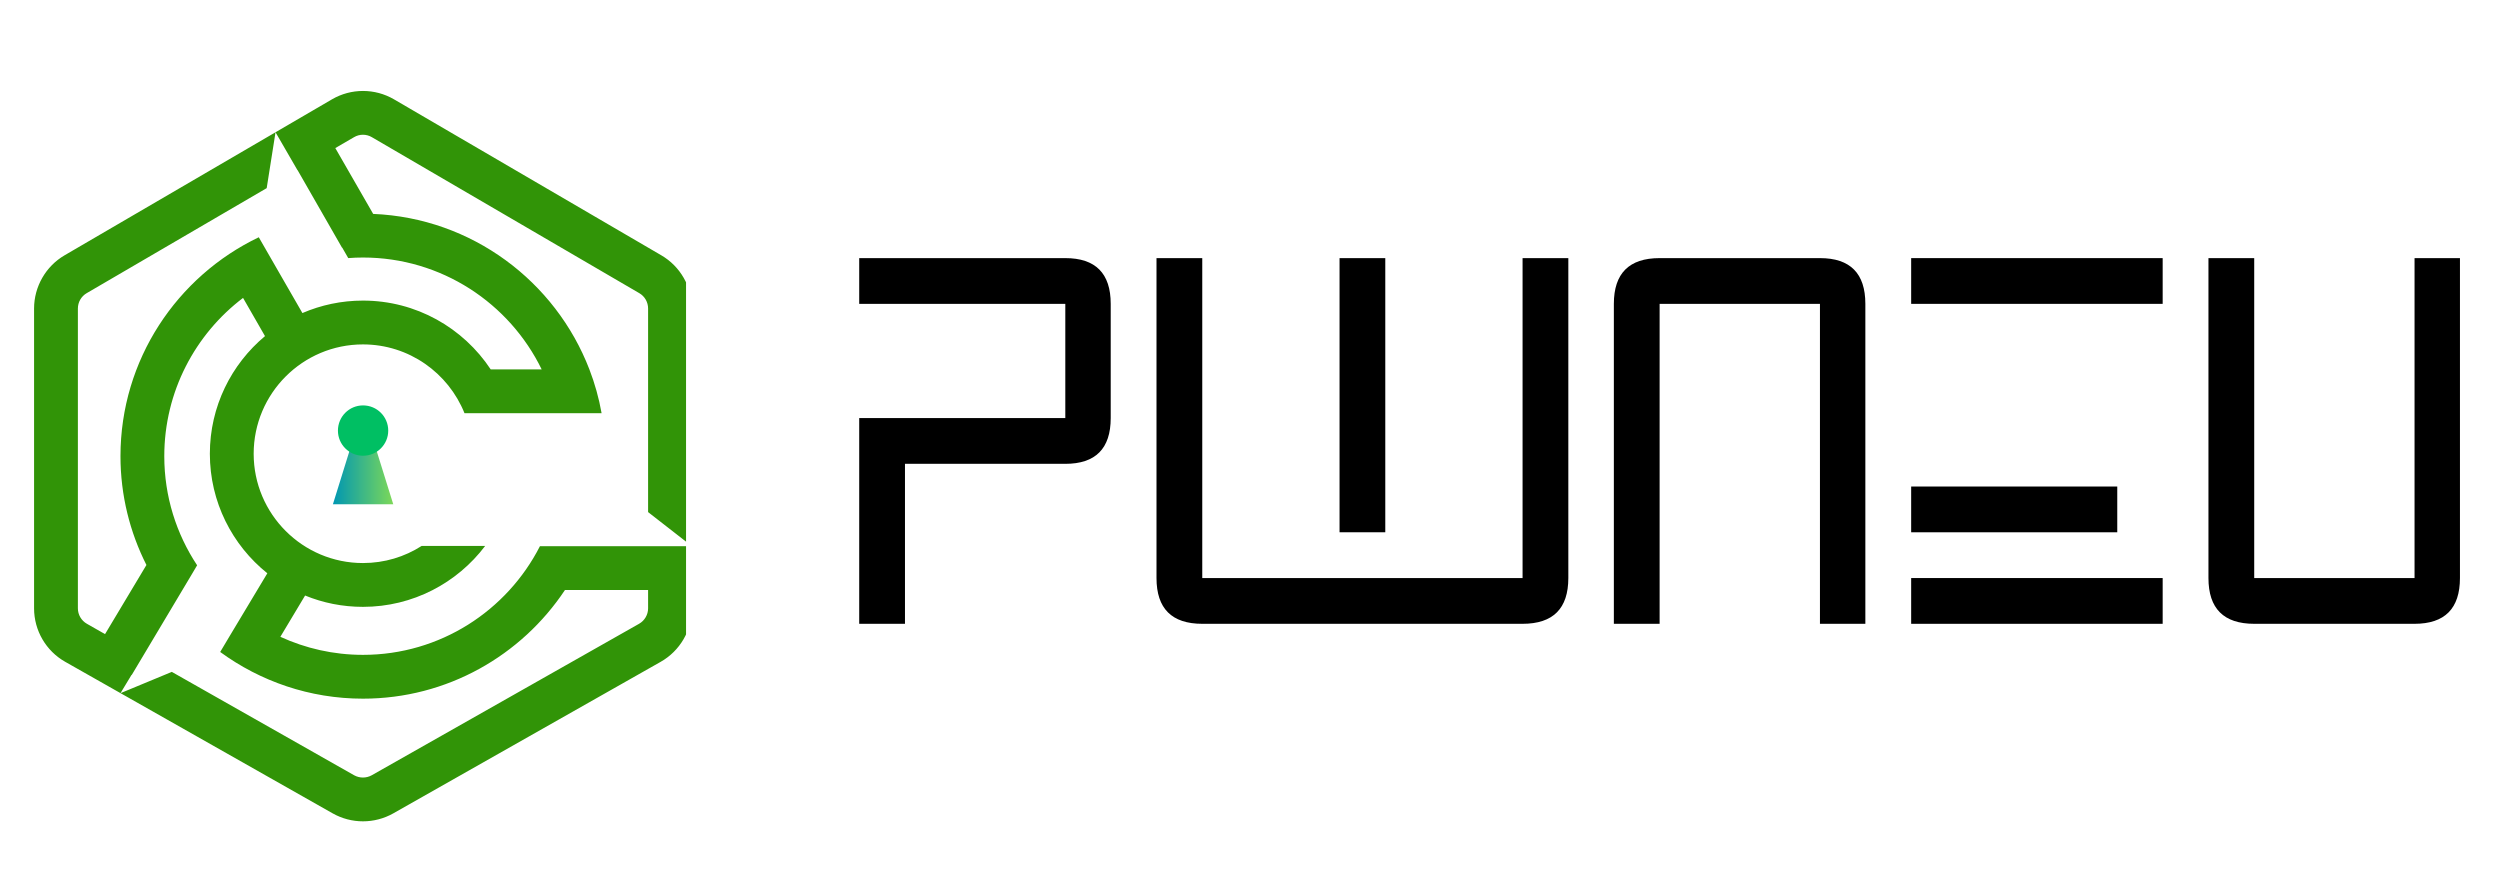 <svg xmlns="http://www.w3.org/2000/svg" xmlns:xlink="http://www.w3.org/1999/xlink" width="140" zoomAndPan="magnify" viewBox="0 0 104.88 37.5" height="50" preserveAspectRatio="xMidYMid meet" version="1.0"><defs><g/><clipPath id="e81b7b7b1f"><path d="M 13.922 17.105 L 16.457 17.105 L 16.457 21.18 L 13.922 21.18 Z M 13.922 17.105 " clip-rule="nonzero"/></clipPath><clipPath id="af3171e6c4"><path d="M 15.188 17.105 L 16.457 21.18 L 13.922 21.18 Z M 15.188 17.105 " clip-rule="nonzero"/></clipPath><linearGradient x1="-0" gradientTransform="matrix(0.01, 0, 0, 0.01, 13.92, 17.104)" y1="205.568" x2="256" gradientUnits="userSpaceOnUse" y2="205.568" id="7bd50fae91"><stop stop-opacity="1" stop-color="rgb(0%, 59.2%, 69.8%)" offset="0"/><stop stop-opacity="1" stop-color="rgb(0.192%, 59.3%, 69.659%)" offset="0.008"/><stop stop-opacity="1" stop-color="rgb(0.577%, 59.502%, 69.38%)" offset="0.016"/><stop stop-opacity="1" stop-color="rgb(0.963%, 59.705%, 69.101%)" offset="0.023"/><stop stop-opacity="1" stop-color="rgb(1.349%, 59.908%, 68.822%)" offset="0.031"/><stop stop-opacity="1" stop-color="rgb(1.735%, 60.109%, 68.544%)" offset="0.039"/><stop stop-opacity="1" stop-color="rgb(2.121%, 60.312%, 68.265%)" offset="0.047"/><stop stop-opacity="1" stop-color="rgb(2.507%, 60.513%, 67.986%)" offset="0.055"/><stop stop-opacity="1" stop-color="rgb(2.893%, 60.716%, 67.706%)" offset="0.062"/><stop stop-opacity="1" stop-color="rgb(3.279%, 60.919%, 67.429%)" offset="0.07"/><stop stop-opacity="1" stop-color="rgb(3.665%, 61.121%, 67.149%)" offset="0.078"/><stop stop-opacity="1" stop-color="rgb(4.051%, 61.324%, 66.87%)" offset="0.086"/><stop stop-opacity="1" stop-color="rgb(4.437%, 61.525%, 66.591%)" offset="0.094"/><stop stop-opacity="1" stop-color="rgb(4.823%, 61.728%, 66.312%)" offset="0.102"/><stop stop-opacity="1" stop-color="rgb(5.209%, 61.931%, 66.034%)" offset="0.109"/><stop stop-opacity="1" stop-color="rgb(5.594%, 62.132%, 65.755%)" offset="0.117"/><stop stop-opacity="1" stop-color="rgb(5.98%, 62.335%, 65.475%)" offset="0.125"/><stop stop-opacity="1" stop-color="rgb(6.366%, 62.538%, 65.196%)" offset="0.133"/><stop stop-opacity="1" stop-color="rgb(6.752%, 62.74%, 64.919%)" offset="0.141"/><stop stop-opacity="1" stop-color="rgb(7.138%, 62.943%, 64.639%)" offset="0.148"/><stop stop-opacity="1" stop-color="rgb(7.524%, 63.144%, 64.36%)" offset="0.156"/><stop stop-opacity="1" stop-color="rgb(7.91%, 63.347%, 64.081%)" offset="0.164"/><stop stop-opacity="1" stop-color="rgb(8.296%, 63.55%, 63.802%)" offset="0.172"/><stop stop-opacity="1" stop-color="rgb(8.682%, 63.751%, 63.524%)" offset="0.18"/><stop stop-opacity="1" stop-color="rgb(9.068%, 63.954%, 63.245%)" offset="0.188"/><stop stop-opacity="1" stop-color="rgb(9.454%, 64.156%, 62.965%)" offset="0.195"/><stop stop-opacity="1" stop-color="rgb(9.84%, 64.359%, 62.686%)" offset="0.203"/><stop stop-opacity="1" stop-color="rgb(10.226%, 64.561%, 62.407%)" offset="0.211"/><stop stop-opacity="1" stop-color="rgb(10.612%, 64.763%, 62.129%)" offset="0.219"/><stop stop-opacity="1" stop-color="rgb(10.997%, 64.966%, 61.85%)" offset="0.227"/><stop stop-opacity="1" stop-color="rgb(11.383%, 65.167%, 61.571%)" offset="0.234"/><stop stop-opacity="1" stop-color="rgb(11.769%, 65.37%, 61.292%)" offset="0.242"/><stop stop-opacity="1" stop-color="rgb(12.155%, 65.573%, 61.014%)" offset="0.25"/><stop stop-opacity="1" stop-color="rgb(12.541%, 65.775%, 60.735%)" offset="0.258"/><stop stop-opacity="1" stop-color="rgb(12.927%, 65.977%, 60.455%)" offset="0.266"/><stop stop-opacity="1" stop-color="rgb(13.313%, 66.179%, 60.176%)" offset="0.273"/><stop stop-opacity="1" stop-color="rgb(13.699%, 66.382%, 59.897%)" offset="0.281"/><stop stop-opacity="1" stop-color="rgb(14.085%, 66.585%, 59.619%)" offset="0.289"/><stop stop-opacity="1" stop-color="rgb(14.471%, 66.786%, 59.34%)" offset="0.297"/><stop stop-opacity="1" stop-color="rgb(14.857%, 66.989%, 59.061%)" offset="0.305"/><stop stop-opacity="1" stop-color="rgb(15.244%, 67.192%, 58.781%)" offset="0.312"/><stop stop-opacity="1" stop-color="rgb(15.63%, 67.393%, 58.502%)" offset="0.32"/><stop stop-opacity="1" stop-color="rgb(16.016%, 67.596%, 58.224%)" offset="0.328"/><stop stop-opacity="1" stop-color="rgb(16.4%, 67.798%, 57.945%)" offset="0.336"/><stop stop-opacity="1" stop-color="rgb(16.786%, 68.001%, 57.666%)" offset="0.344"/><stop stop-opacity="1" stop-color="rgb(17.172%, 68.204%, 57.387%)" offset="0.352"/><stop stop-opacity="1" stop-color="rgb(17.558%, 68.405%, 57.109%)" offset="0.359"/><stop stop-opacity="1" stop-color="rgb(17.944%, 68.608%, 56.83%)" offset="0.367"/><stop stop-opacity="1" stop-color="rgb(18.33%, 68.81%, 56.551%)" offset="0.375"/><stop stop-opacity="1" stop-color="rgb(18.716%, 69.012%, 56.271%)" offset="0.383"/><stop stop-opacity="1" stop-color="rgb(19.102%, 69.215%, 55.992%)" offset="0.391"/><stop stop-opacity="1" stop-color="rgb(19.489%, 69.417%, 55.714%)" offset="0.398"/><stop stop-opacity="1" stop-color="rgb(19.875%, 69.62%, 55.435%)" offset="0.406"/><stop stop-opacity="1" stop-color="rgb(20.261%, 69.821%, 55.156%)" offset="0.414"/><stop stop-opacity="1" stop-color="rgb(20.647%, 70.024%, 54.877%)" offset="0.422"/><stop stop-opacity="1" stop-color="rgb(21.033%, 70.227%, 54.599%)" offset="0.43"/><stop stop-opacity="1" stop-color="rgb(21.419%, 70.428%, 54.32%)" offset="0.438"/><stop stop-opacity="1" stop-color="rgb(21.803%, 70.631%, 54.041%)" offset="0.445"/><stop stop-opacity="1" stop-color="rgb(22.189%, 70.833%, 53.761%)" offset="0.453"/><stop stop-opacity="1" stop-color="rgb(22.575%, 71.036%, 53.482%)" offset="0.461"/><stop stop-opacity="1" stop-color="rgb(22.961%, 71.239%, 53.204%)" offset="0.469"/><stop stop-opacity="1" stop-color="rgb(23.347%, 71.44%, 52.925%)" offset="0.477"/><stop stop-opacity="1" stop-color="rgb(23.734%, 71.643%, 52.646%)" offset="0.484"/><stop stop-opacity="1" stop-color="rgb(24.12%, 71.846%, 52.367%)" offset="0.492"/><stop stop-opacity="1" stop-color="rgb(24.506%, 72.047%, 52.087%)" offset="0.5"/><stop stop-opacity="1" stop-color="rgb(24.892%, 72.25%, 51.81%)" offset="0.508"/><stop stop-opacity="1" stop-color="rgb(25.278%, 72.452%, 51.53%)" offset="0.516"/><stop stop-opacity="1" stop-color="rgb(25.664%, 72.655%, 51.251%)" offset="0.523"/><stop stop-opacity="1" stop-color="rgb(26.05%, 72.858%, 50.972%)" offset="0.531"/><stop stop-opacity="1" stop-color="rgb(26.436%, 73.059%, 50.694%)" offset="0.539"/><stop stop-opacity="1" stop-color="rgb(26.822%, 73.262%, 50.415%)" offset="0.547"/><stop stop-opacity="1" stop-color="rgb(27.206%, 73.463%, 50.136%)" offset="0.555"/><stop stop-opacity="1" stop-color="rgb(27.592%, 73.666%, 49.857%)" offset="0.562"/><stop stop-opacity="1" stop-color="rgb(27.979%, 73.869%, 49.577%)" offset="0.57"/><stop stop-opacity="1" stop-color="rgb(28.365%, 74.071%, 49.3%)" offset="0.578"/><stop stop-opacity="1" stop-color="rgb(28.751%, 74.274%, 49.02%)" offset="0.586"/><stop stop-opacity="1" stop-color="rgb(29.137%, 74.475%, 48.741%)" offset="0.594"/><stop stop-opacity="1" stop-color="rgb(29.523%, 74.678%, 48.462%)" offset="0.602"/><stop stop-opacity="1" stop-color="rgb(29.909%, 74.881%, 48.183%)" offset="0.609"/><stop stop-opacity="1" stop-color="rgb(30.295%, 75.082%, 47.905%)" offset="0.617"/><stop stop-opacity="1" stop-color="rgb(30.681%, 75.285%, 47.626%)" offset="0.625"/><stop stop-opacity="1" stop-color="rgb(31.067%, 75.487%, 47.346%)" offset="0.633"/><stop stop-opacity="1" stop-color="rgb(31.453%, 75.69%, 47.067%)" offset="0.641"/><stop stop-opacity="1" stop-color="rgb(31.839%, 75.893%, 46.79%)" offset="0.648"/><stop stop-opacity="1" stop-color="rgb(32.225%, 76.094%, 46.51%)" offset="0.656"/><stop stop-opacity="1" stop-color="rgb(32.61%, 76.297%, 46.231%)" offset="0.664"/><stop stop-opacity="1" stop-color="rgb(32.996%, 76.498%, 45.952%)" offset="0.672"/><stop stop-opacity="1" stop-color="rgb(33.382%, 76.701%, 45.673%)" offset="0.68"/><stop stop-opacity="1" stop-color="rgb(33.768%, 76.904%, 45.395%)" offset="0.688"/><stop stop-opacity="1" stop-color="rgb(34.154%, 77.106%, 45.116%)" offset="0.695"/><stop stop-opacity="1" stop-color="rgb(34.54%, 77.309%, 44.836%)" offset="0.703"/><stop stop-opacity="1" stop-color="rgb(34.926%, 77.512%, 44.557%)" offset="0.711"/><stop stop-opacity="1" stop-color="rgb(35.312%, 77.713%, 44.279%)" offset="0.719"/><stop stop-opacity="1" stop-color="rgb(35.698%, 77.916%, 44%)" offset="0.727"/><stop stop-opacity="1" stop-color="rgb(36.084%, 78.117%, 43.721%)" offset="0.734"/><stop stop-opacity="1" stop-color="rgb(36.47%, 78.32%, 43.442%)" offset="0.742"/><stop stop-opacity="1" stop-color="rgb(36.856%, 78.523%, 43.163%)" offset="0.75"/><stop stop-opacity="1" stop-color="rgb(37.242%, 78.725%, 42.885%)" offset="0.758"/><stop stop-opacity="1" stop-color="rgb(37.628%, 78.928%, 42.606%)" offset="0.766"/><stop stop-opacity="1" stop-color="rgb(38.013%, 79.129%, 42.326%)" offset="0.773"/><stop stop-opacity="1" stop-color="rgb(38.399%, 79.332%, 42.047%)" offset="0.781"/><stop stop-opacity="1" stop-color="rgb(38.785%, 79.535%, 41.768%)" offset="0.789"/><stop stop-opacity="1" stop-color="rgb(39.171%, 79.736%, 41.49%)" offset="0.797"/><stop stop-opacity="1" stop-color="rgb(39.557%, 79.939%, 41.211%)" offset="0.805"/><stop stop-opacity="1" stop-color="rgb(39.943%, 80.141%, 40.932%)" offset="0.812"/><stop stop-opacity="1" stop-color="rgb(40.329%, 80.344%, 40.652%)" offset="0.82"/><stop stop-opacity="1" stop-color="rgb(40.715%, 80.547%, 40.375%)" offset="0.828"/><stop stop-opacity="1" stop-color="rgb(41.101%, 80.748%, 40.096%)" offset="0.836"/><stop stop-opacity="1" stop-color="rgb(41.487%, 80.951%, 39.816%)" offset="0.844"/><stop stop-opacity="1" stop-color="rgb(41.873%, 81.152%, 39.537%)" offset="0.852"/><stop stop-opacity="1" stop-color="rgb(42.259%, 81.355%, 39.258%)" offset="0.859"/><stop stop-opacity="1" stop-color="rgb(42.645%, 81.558%, 38.98%)" offset="0.867"/><stop stop-opacity="1" stop-color="rgb(43.03%, 81.76%, 38.701%)" offset="0.875"/><stop stop-opacity="1" stop-color="rgb(43.416%, 81.963%, 38.422%)" offset="0.883"/><stop stop-opacity="1" stop-color="rgb(43.802%, 82.166%, 38.142%)" offset="0.891"/><stop stop-opacity="1" stop-color="rgb(44.188%, 82.367%, 37.863%)" offset="0.898"/><stop stop-opacity="1" stop-color="rgb(44.574%, 82.57%, 37.585%)" offset="0.906"/><stop stop-opacity="1" stop-color="rgb(44.96%, 82.771%, 37.306%)" offset="0.914"/><stop stop-opacity="1" stop-color="rgb(45.346%, 82.974%, 37.027%)" offset="0.922"/><stop stop-opacity="1" stop-color="rgb(45.732%, 83.177%, 36.748%)" offset="0.93"/><stop stop-opacity="1" stop-color="rgb(46.118%, 83.379%, 36.47%)" offset="0.938"/><stop stop-opacity="1" stop-color="rgb(46.504%, 83.582%, 36.191%)" offset="0.945"/><stop stop-opacity="1" stop-color="rgb(46.89%, 83.783%, 35.912%)" offset="0.953"/><stop stop-opacity="1" stop-color="rgb(47.276%, 83.986%, 35.632%)" offset="0.961"/><stop stop-opacity="1" stop-color="rgb(47.662%, 84.189%, 35.353%)" offset="0.969"/><stop stop-opacity="1" stop-color="rgb(48.048%, 84.39%, 35.075%)" offset="0.977"/><stop stop-opacity="1" stop-color="rgb(48.433%, 84.593%, 34.796%)" offset="0.984"/><stop stop-opacity="1" stop-color="rgb(48.819%, 84.795%, 34.517%)" offset="0.992"/><stop stop-opacity="1" stop-color="rgb(49.205%, 84.998%, 34.238%)" offset="1"/></linearGradient><clipPath id="56a77a0679"><path d="M 1.371 3.699 L 28.754 3.699 L 28.754 34.496 L 1.371 34.496 Z M 1.371 3.699 " clip-rule="nonzero"/></clipPath><clipPath id="7acf7731c9"><path d="M 14.133 17.027 L 16.246 17.027 L 16.246 19.141 L 14.133 19.141 Z M 14.133 17.027 " clip-rule="nonzero"/></clipPath><clipPath id="6939c4e0c8"><path d="M 15.188 17.027 C 14.605 17.027 14.133 17.5 14.133 18.086 C 14.133 18.668 14.605 19.141 15.188 19.141 C 15.773 19.141 16.246 18.668 16.246 18.086 C 16.246 17.5 15.773 17.027 15.188 17.027 Z M 15.188 17.027 " clip-rule="nonzero"/></clipPath></defs><g fill="#000000" fill-opacity="1"><g transform="translate(35.074, 26.2)"><g><path d="M 9.609 -8.641 L 9.609 -13.438 L 0.953 -13.438 L 0.953 -15.359 L 9.609 -15.359 C 10.879 -15.359 11.516 -14.719 11.516 -13.438 L 11.516 -8.641 C 11.516 -7.359 10.879 -6.719 9.609 -6.719 L 2.875 -6.719 L 2.875 0 L 0.953 0 L 0.953 -8.641 Z M 9.609 -8.641 "/></g></g></g><g fill="#000000" fill-opacity="1"><g transform="translate(47.56, 26.2)"><g><path d="M 2.875 0 C 1.594 0 0.953 -0.641 0.953 -1.922 L 0.953 -15.359 L 2.875 -15.359 L 2.875 -1.922 L 16.328 -1.922 L 16.328 -15.359 L 18.25 -15.359 L 18.25 -1.922 C 18.25 -0.641 17.609 0 16.328 0 Z M 8.641 -3.844 L 8.641 -15.359 L 10.562 -15.359 L 10.562 -3.844 Z M 8.641 -3.844 "/></g></g></g><g fill="#000000" fill-opacity="1"><g transform="translate(66.769, 26.2)"><g><path d="M 0.953 -13.438 C 0.953 -14.719 1.594 -15.359 2.875 -15.359 L 9.609 -15.359 C 10.879 -15.359 11.516 -14.719 11.516 -13.438 L 11.516 0 L 9.609 0 L 9.609 -13.438 L 2.875 -13.438 L 2.875 0 L 0.953 0 Z M 0.953 -13.438 "/></g></g></g><g fill="#000000" fill-opacity="1"><g transform="translate(79.256, 26.2)"><g><path d="M 11.516 -15.359 L 11.516 -13.438 L 0.953 -13.438 L 0.953 -15.359 Z M 0.953 0 L 0.953 -1.922 L 11.516 -1.922 L 11.516 0 Z M 0.953 -3.844 L 0.953 -5.766 L 9.609 -5.766 L 9.609 -3.844 Z M 0.953 -3.844 "/></g></g></g><g fill="#000000" fill-opacity="1"><g transform="translate(91.742, 26.2)"><g><path d="M 2.875 0 C 1.594 0 0.953 -0.641 0.953 -1.922 L 0.953 -15.359 L 2.875 -15.359 L 2.875 -1.922 L 9.609 -1.922 L 9.609 -15.359 L 11.516 -15.359 L 11.516 -1.922 C 11.516 -0.641 10.879 0 9.609 0 Z M 2.875 0 "/></g></g></g><g clip-path="url(#e81b7b7b1f)"><g clip-path="url(#af3171e6c4)"><path fill="url(#7bd50fae91)" d="M 13.922 17.105 L 13.922 21.18 L 16.457 21.18 L 16.457 17.105 Z M 13.922 17.105 " fill-rule="nonzero"/></g></g><g clip-path="url(#56a77a0679)"><path fill="#319407" d="M 27.688 27.797 L 16.461 34.16 C 16.066 34.383 15.625 34.496 15.184 34.496 C 14.746 34.496 14.305 34.383 13.91 34.16 L 2.68 27.797 C 1.871 27.34 1.371 26.48 1.371 25.551 L 1.371 12.957 C 1.371 12.039 1.863 11.184 2.652 10.723 L 13.883 4.172 C 14.688 3.703 15.684 3.703 16.488 4.172 L 27.715 10.723 C 28.508 11.184 29 12.039 29 12.957 L 29 22.941 L 27.16 21.508 L 27.16 12.957 C 27.16 12.691 27.02 12.445 26.789 12.312 L 15.559 5.762 C 15.328 5.625 15.039 5.625 14.809 5.762 L 14.023 6.219 L 15.613 8.984 C 19.762 9.156 23.273 11.82 24.695 15.516 C 24.922 16.105 25.094 16.719 25.207 17.355 L 19.449 17.355 C 18.77 15.664 17.117 14.465 15.184 14.465 C 12.652 14.465 10.594 16.523 10.594 19.059 C 10.594 21.59 12.652 23.648 15.184 23.648 C 16.09 23.648 16.934 23.387 17.648 22.93 L 20.316 22.93 C 19.141 24.484 17.277 25.488 15.184 25.488 C 14.324 25.488 13.504 25.32 12.754 25.012 L 11.715 26.746 C 12.77 27.23 13.945 27.504 15.184 27.504 C 18.426 27.504 21.238 25.645 22.617 22.941 L 29 22.941 L 29 25.551 C 29 26.48 28.496 27.34 27.688 27.797 Z M 20.551 15.516 L 22.691 15.516 C 21.336 12.734 18.48 10.816 15.184 10.816 C 14.977 10.816 14.77 10.824 14.566 10.84 L 14.312 10.398 L 14.305 10.402 L 12.438 7.145 L 12.434 7.148 L 11.512 5.555 L 11.141 7.902 L 3.582 12.312 C 3.352 12.445 3.211 12.691 3.211 12.957 L 3.211 25.551 C 3.211 25.816 3.355 26.066 3.59 26.199 L 4.352 26.633 L 6.09 23.73 C 5.395 22.355 5 20.801 5 19.16 C 5 15.109 7.379 11.605 10.809 9.965 L 11.73 11.566 L 12.641 13.148 C 13.422 12.812 14.281 12.625 15.184 12.625 C 17.422 12.625 19.398 13.773 20.551 15.516 Z M 23.668 24.781 C 21.844 27.527 18.723 29.344 15.184 29.344 C 12.945 29.344 10.871 28.613 9.188 27.383 L 9.602 26.688 L 11.168 24.078 C 9.695 22.898 8.754 21.086 8.754 19.059 C 8.754 17.074 9.656 15.297 11.07 14.117 L 10.148 12.512 C 8.141 14.035 6.84 16.449 6.84 19.16 C 6.84 20.852 7.348 22.426 8.219 23.742 L 8.023 24.074 L 5.473 28.348 L 5.465 28.344 L 5 29.113 L 7.156 28.219 L 14.816 32.562 C 15.043 32.688 15.324 32.688 15.551 32.562 L 26.781 26.199 C 27.016 26.066 27.16 25.816 27.16 25.551 L 27.16 24.781 Z M 23.668 24.781 " fill-opacity="1" fill-rule="nonzero"/></g><g clip-path="url(#7acf7731c9)"><g clip-path="url(#6939c4e0c8)"><path fill="#00bf63" d="M 14.133 17.027 L 16.246 17.027 L 16.246 19.141 L 14.133 19.141 Z M 14.133 17.027 " fill-opacity="1" fill-rule="nonzero"/></g></g></svg>